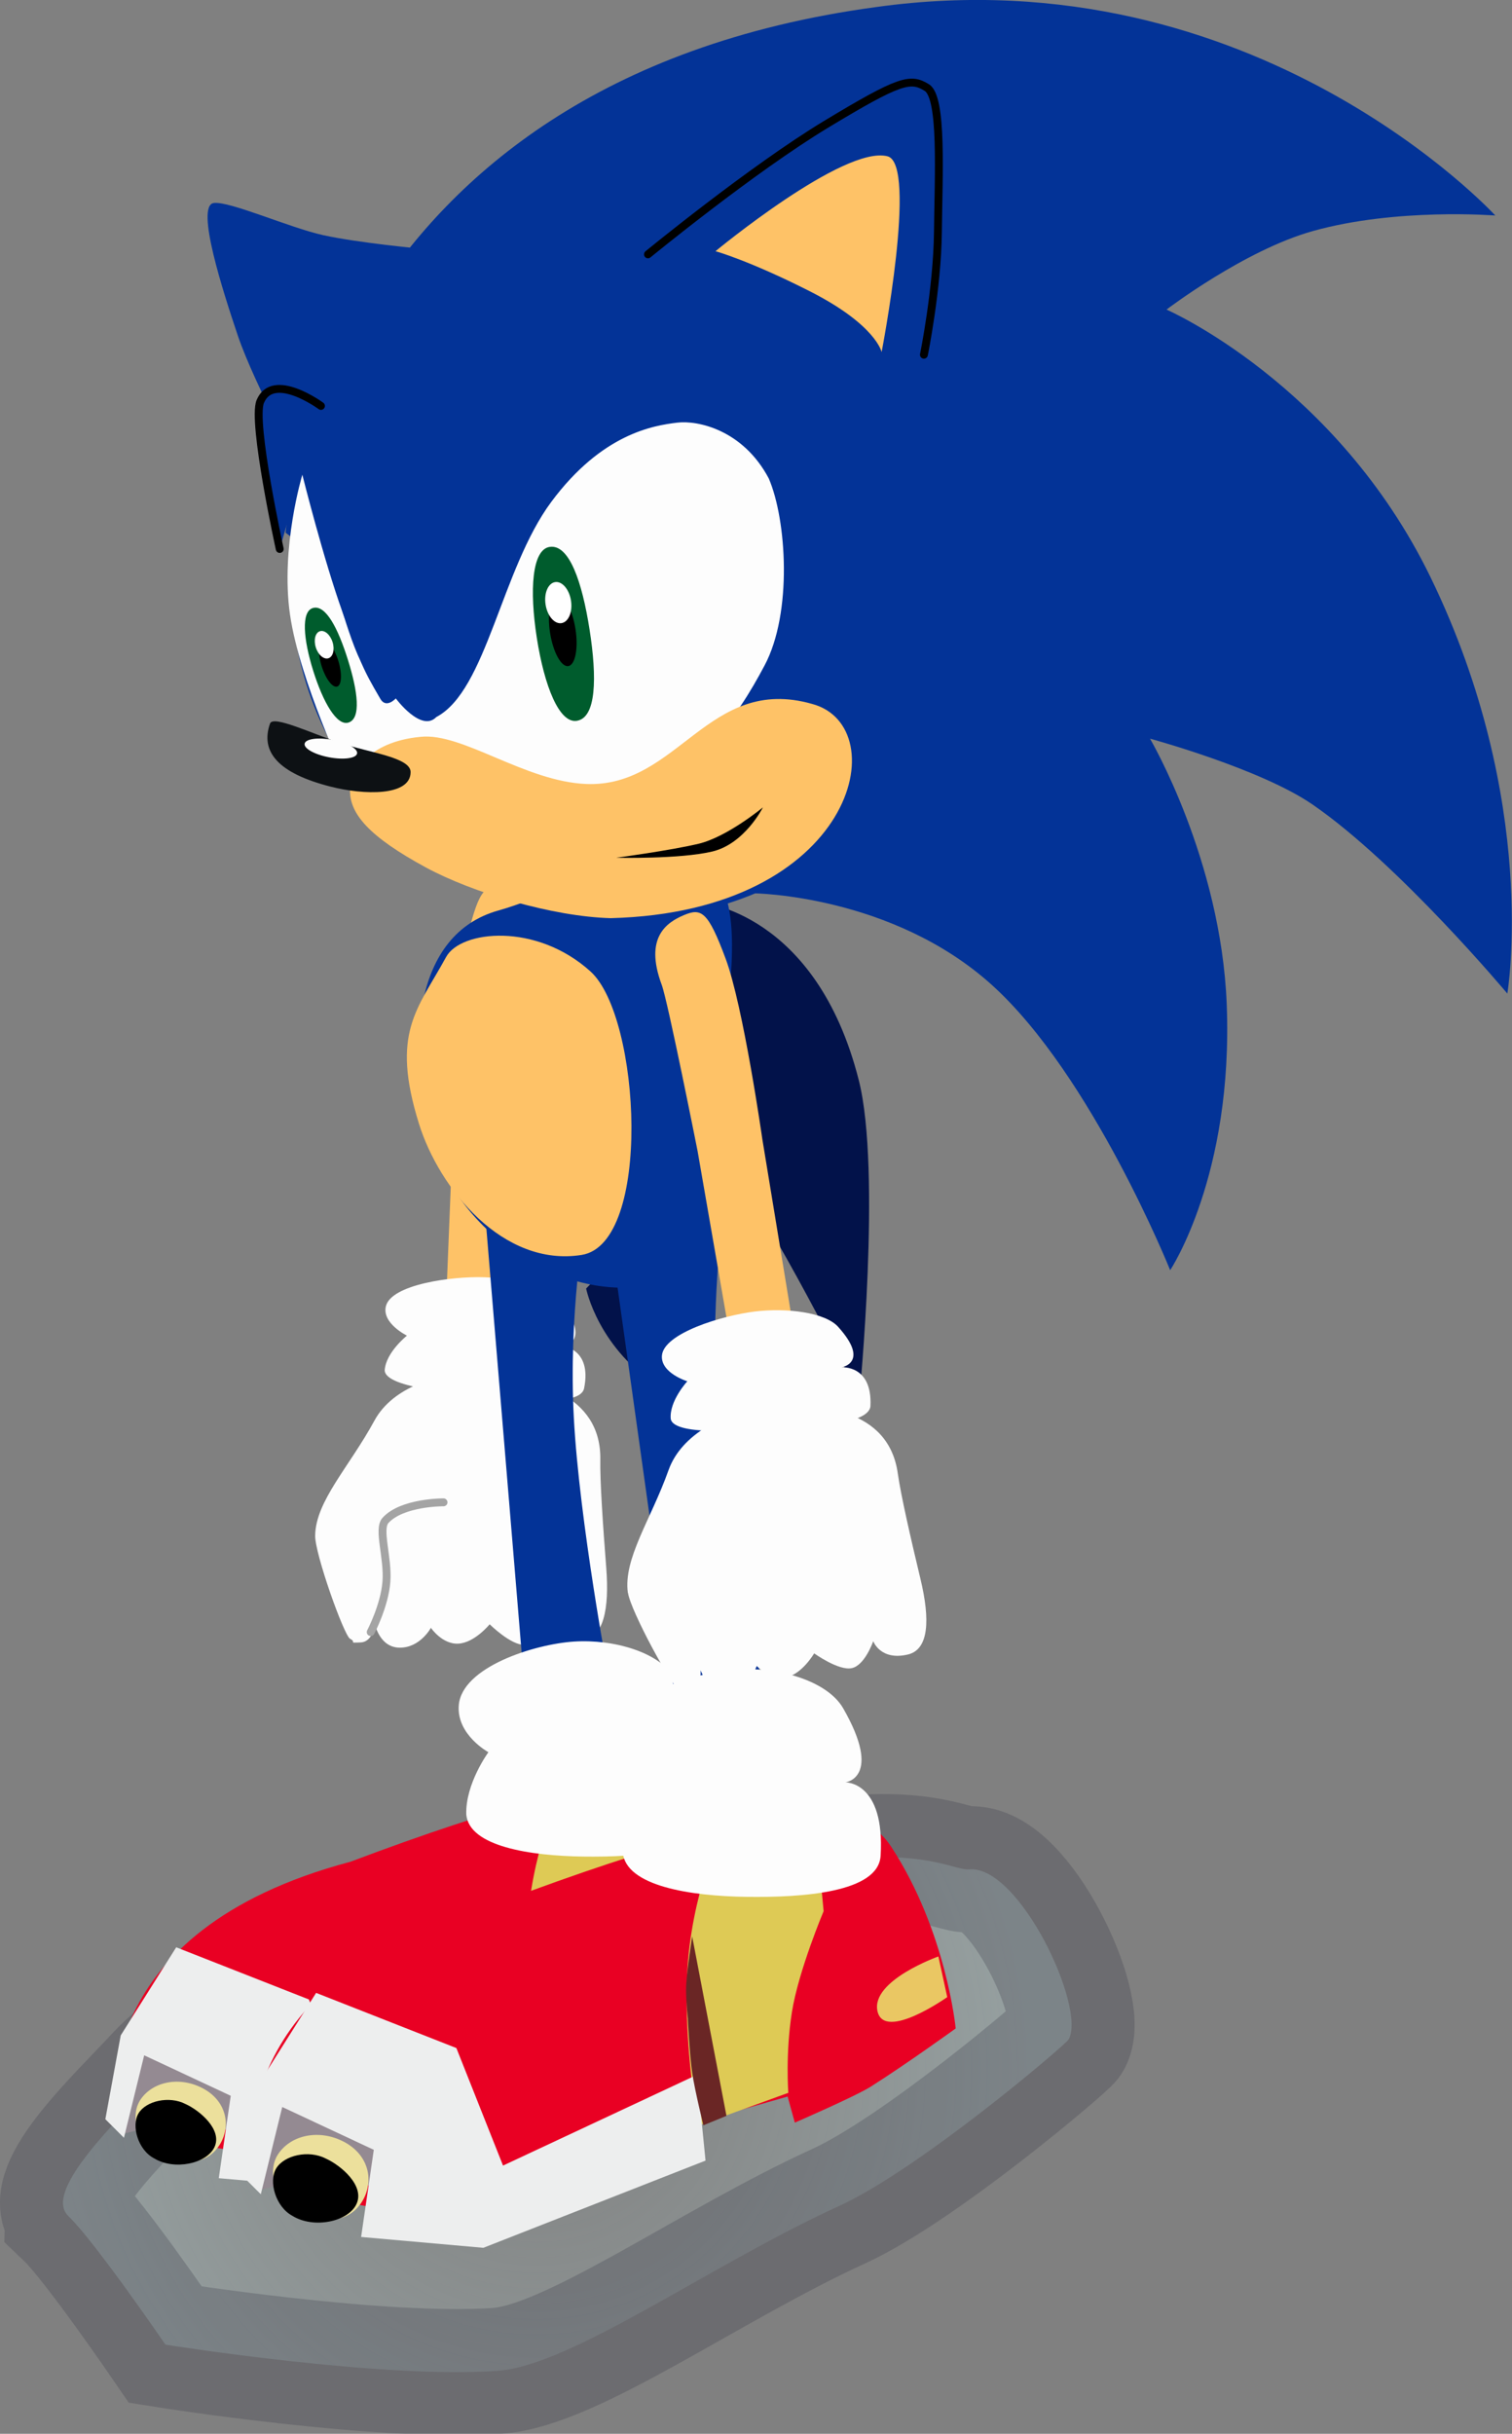 <svg version="1.1" xmlns="http://www.w3.org/2000/svg" xmlns:xlink="http://www.w3.org/1999/xlink" width="23.983" height="38.6" viewBox="0,0,23.983,38.6"><rect x="0" y="0" width="23.983" height="38.6" fill="#808080" stroke="none"/><defs><radialGradient cx="240.19" cy="196.413" r="7.811" gradientUnits="userSpaceOnUse" id="color-1"><stop offset="0" stop-color="#d6feff" stop-opacity="0"/><stop offset="1" stop-color="#d6feff" stop-opacity="0.251"/></radialGradient></defs><g transform="translate(-231.681,-163.6)"><g data-paper-data="{&quot;isPaintingLayer&quot;:true}" fill-rule="nonzero" stroke-linejoin="miter" stroke-miterlimit="10" stroke-dasharray="" stroke-dashoffset="0" style="mix-blend-mode: normal"><g fill="#033397" stroke-width="0"><path d="M236.299,172.862c0,-2.935 2.379,-5.315 5.315,-5.315c2.935,0 5.315,2.379 5.315,5.315c0,2.935 -2.379,5.315 -5.315,5.315c-2.935,0 -5.315,-2.379 -5.315,-5.315z" stroke="none" stroke-linecap="butt"/><path d="M236.211,172.048c0,0 0.605,-7.152 9.366,-8.336c6.023,-0.841 9.822,3.306 9.822,3.306c0,0 -1.567,-0.125 -2.892,0.246c-1.091,0.305 -2.323,1.246 -2.323,1.246c0,0 2.693,1.172 4.188,4.245c1.734,3.567 1.218,6.603 1.218,6.603c0,0 -1.719,-2.054 -3.089,-2.998c-0.824,-0.568 -2.579,-1.045 -2.579,-1.045c0,0 1.126,1.913 1.217,4.212c0.107,2.713 -0.897,4.218 -0.897,4.218c0,0 -1.24,-3.086 -2.824,-4.52c-1.584,-1.434 -3.778,-1.457 -3.778,-1.457" stroke="#000000" stroke-linecap="round"/></g><path d="M240.156,178.744c-0.065,0.265 -0.238,2.614 -0.238,2.614l-0.148,3l-1.019,0.051l0.126,-3.137c0,0 0.038,-2.076 0.223,-2.833c0.185,-0.757 0.284,-0.82 0.569,-0.734c0.286,0.085 0.673,0.282 0.487,1.04z" data-paper-data="{&quot;index&quot;:null}" fill="#fec267" stroke="none" stroke-width="0" stroke-linecap="butt"/><g><g><path d="M236.68,187.952c0.01,-0.548 0.54,-1.085 0.94,-1.821c0.298,-0.549 1.04,-0.747 1.522,-0.738c1.03,0.019 2.08,0.329 2.061,1.359c-0.006,0.34 0.042,1.044 0.094,1.71c0.051,0.657 -0.04,1.125 -0.387,1.15c-0.445,0.032 -0.507,-0.295 -0.507,-0.295c0,0 -0.191,0.359 -0.404,0.369c-0.213,0.01 -0.551,-0.325 -0.551,-0.325c0,0 -0.237,0.292 -0.495,0.307c-0.258,0.015 -0.437,-0.251 -0.437,-0.251c0,0 -0.169,0.317 -0.495,0.315c-0.326,-0.002 -0.396,-0.386 -0.396,-0.386c0,0 -0.016,0.295 -0.227,0.303c-0.211,0.009 -0.05,-0.001 -0.164,-0.058c-0.095,-0.047 -0.56,-1.35 -0.554,-1.638z" fill="#fdfdfd" stroke="none" stroke-width="0" stroke-linecap="butt"/><path d="M237.561,189.485c0,0 0.219,-0.415 0.249,-0.797c0.03,-0.382 -0.14,-0.836 -0.015,-0.974c0.264,-0.292 0.921,-0.287 0.921,-0.287" fill="none" stroke="#a4a4a4" stroke-width="0.125" stroke-linecap="round"/></g><path d="M239.401,185.736c-0.367,-0.034 -1.615,-0.108 -1.618,-0.405c0.02,-0.284 0.353,-0.548 0.353,-0.548c0,0 -0.396,-0.193 -0.335,-0.462c0.078,-0.349 1.045,-0.482 1.563,-0.464c0.518,0.018 1.102,0.189 1.269,0.444c0.42,0.643 -0.046,0.644 -0.046,0.644c0,0 0.488,0.032 0.359,0.673c-0.064,0.316 -1.131,0.156 -1.543,0.117z" fill="#fdfdfd" stroke="none" stroke-width="0" stroke-linecap="butt"/></g><path d="M232.765,198.746c-0.422,-0.404 0.844,-1.58 1.431,-2.217c1.566,-1.7 7.042,-2.7 9.894,-3.288c2.111,-0.436 2.694,0.031 2.965,0.007c0.794,-0.068 1.861,2.194 1.576,2.698c-0.049,0.086 -2.366,2.059 -3.645,2.643c-2.048,0.936 -4.23,2.526 -5.41,2.612c-1.84,0.133 -5.271,-0.415 -5.271,-0.415c0,0 -1.118,-1.635 -1.54,-2.039z" fill="url(#color-1)" stroke-opacity="0.251" stroke="#313040" stroke-width="2" stroke-linecap="butt"/><path d="M242.791,177.911c0,0 1.835,0.14 2.513,2.826c0.361,1.431 0.008,5.023 0.008,5.023c0,0 -1.106,-2.282 -2.034,-3.648c-0.928,-1.367 -2.649,-2.277 -1.99,-2.277c0.659,0 1.504,-1.924 1.504,-1.924z" fill="#02124a" stroke="none" stroke-width="0" stroke-linecap="butt"/><path d="M240.086,191.383l-0.694,-8.344l1.567,-0.068c0,0 -0.263,1.473 -0.176,3.114c0.087,1.641 0.56,4.156 0.56,4.156z" data-paper-data="{&quot;index&quot;:null}" fill="#033397" stroke="none" stroke-width="0" stroke-linecap="butt"/><g stroke="none" stroke-width="0" stroke-linecap="butt"><path d="M233.517,197.055c0,0 -0.455,-2.819 3.723,-3.928c4.834,-1.822 5.544,-1.324 5.869,-0.825c0.823,1.264 0.963,2.718 0.963,2.718c0,0 -0.732,0.53 -1.274,0.873c-0.229,0.145 -1.139,0.54 -1.139,0.54l-0.108,-0.391l-1.323,0.376l0.055,0.557c0,0 -1.587,0.472 -2.277,0.603c-3.174,0.603 -4.487,-0.522 -4.487,-0.522z" fill="#e90023"/><path d="M233.57,197.052l0.329,-1.202l1.747,0.384l0.645,0.962l-1.032,0.957l0.085,-0.759l-0.745,-0.188l-0.983,0.24l-0.046,-0.394z" fill="#948a92"/><path d="M240.208,196.475c0,0 -0.219,-1.173 -0.166,-2.281c0.056,-1.176 0.508,-2.15 0.508,-2.15l1.423,-0.021l0.115,1.236c0,0 -0.378,0.897 -0.476,1.515c-0.098,0.618 -0.053,1.209 -0.053,1.209z" fill="#deca55"/><path d="M233.647,197.505l-0.295,-0.295l0.244,-1.329l0.88,-1.397l2.104,0.827l0.7,1.763l2.91,-1.361l0.127,1.287l-3.333,1.308l-1.833,-0.162l0.19,-1.307l-1.373,-0.642z" fill="#edeeee"/><g><path d="M233.896,196.921c0.18,-0.295 0.608,-0.403 0.993,-0.205c0.385,0.198 0.461,0.598 0.281,0.892c-0.18,0.295 -0.496,0.342 -0.932,0.205c-0.307,-0.096 -0.521,-0.598 -0.341,-0.892z" fill="#ece09c"/><path d="M234.127,197.832c-0.257,-0.132 -0.368,-0.52 -0.248,-0.716c0.12,-0.197 0.486,-0.279 0.743,-0.147c0.227,0.102 0.592,0.41 0.46,0.686c-0.126,0.263 -0.638,0.37 -0.955,0.177z" fill="#000000"/></g><path d="M240.053,194.879c0,0 -0.035,-0.325 -0.025,-0.511c0.012,-0.222 0.09,-0.73 0.09,-0.73l0.515,2.691l-0.346,0.142c0,0 -0.128,-0.517 -0.166,-0.78c-0.039,-0.268 -0.067,-0.812 -0.067,-0.812z" fill="#6a2625"/><path d="M243.811,193.938l0.133,0.611c0,0 -0.947,0.669 -1.047,0.21c-0.1,-0.46 0.914,-0.82 0.914,-0.82z" fill="#eac763"/><path d="M239.077,192.377c-0.015,-0.489 0.351,-0.987 0.351,-0.987c0,0 -0.506,-0.275 -0.47,-0.743c0.047,-0.608 1.199,-0.971 1.828,-1.012c0.63,-0.041 1.361,0.17 1.599,0.583c0.598,1.042 0.033,1.109 0.033,1.109c0,0 0.595,-0.014 0.527,1.102c-0.033,0.55 -1.164,0.627 -2.009,0.616c-0.845,-0.011 -1.815,-0.16 -1.859,-0.667z" fill="#fdfdfd"/></g><path d="M240.978,184.036l1.238,-1.282c0,0 0.001,0.96 0.482,1.56c0.577,0.72 2.746,2.464 2.746,2.464c0,0 -2.239,-0.522 -3.257,-1.147c-1.018,-0.625 -1.209,-1.595 -1.209,-1.595z" fill="#02124a" stroke="none" stroke-width="0" stroke-linecap="butt"/><path d="M238.544,181.708c-0.431,-1.54 -0.301,-3.291 1.04,-3.667c1.341,-0.375 3.196,-1.707 3.627,-0.166c0.258,0.921 -0.199,2.507 -0.029,3.531c0.306,1.836 -0.274,2.317 -1.073,2.541c-1.341,0.375 -3.135,-0.699 -3.566,-2.239z" fill="#033397" stroke="none" stroke-width="0" stroke-linecap="butt"/><path d="M238.327,181.424c-0.452,-1.449 -0.026,-1.81 0.43,-2.646c0.231,-0.424 1.43,-0.552 2.292,0.231c0.796,0.722 0.979,4.316 -0.142,4.494c-1.249,0.199 -2.26,-1.053 -2.58,-2.079z" fill="#fec267" stroke="none" stroke-width="0" stroke-linecap="butt"/><path d="M242.669,192.533l-1.27,-9.068l1.711,-0.23c0,0 -0.198,1.639 -0.002,3.427c0.195,1.789 0.867,4.495 0.867,4.495z" data-paper-data="{&quot;index&quot;:null}" fill="#033397" stroke="none" stroke-width="0" stroke-linecap="butt"/><path d="M241.959,167.634c0,0 1.644,-1.348 2.823,-2.061c1.18,-0.713 1.341,-0.744 1.6,-0.584c0.252,0.156 0.186,1.385 0.176,2.291c-0.01,0.906 -0.222,1.946 -0.222,1.946" fill="#033397" stroke="#000000" stroke-width="0.125" stroke-linecap="round"/><path d="M236.564,171.26c0,0 -0.849,-1.558 -1.112,-2.341c-0.23,-0.684 -0.676,-2.057 -0.381,-2.099c0.246,-0.035 1.207,0.393 1.733,0.509c0.573,0.126 1.573,0.217 1.573,0.217" fill="#033397" stroke="#000000" stroke-width="0" stroke-linecap="round"/><path d="M236.476,171.127c0,0 0.338,1.351 0.64,2.188c0.302,0.837 0.304,0.865 0.598,1.369c0.093,0.161 0.245,-0.007 0.245,-0.007c0,0 0.403,0.545 0.643,0.295c0.799,-0.419 1.028,-2.341 1.824,-3.413c0.805,-1.084 1.623,-1.211 1.999,-1.256c0.323,-0.039 1.041,0.113 1.45,0.885c0.283,0.657 0.378,2.13 -0.066,2.965c-0.443,0.835 -1.073,1.774 -2.305,2.035c-1.232,0.261 -2.34,-1.084 -3.457,-0.819c-0.138,0.033 -0.872,0.587 -0.872,0.587c0,0 -0.74,-1.543 -0.894,-2.608c-0.154,-1.065 0.196,-2.22 0.196,-2.22z" fill="#fdfdfd" stroke="#000000" stroke-width="0" stroke-linecap="butt"/><path d="M237.233,176.114c0.01,-0.243 0.268,-0.75 1.122,-0.828c0.662,-0.07 1.653,0.709 2.625,0.748c1.46,0.059 1.934,-1.741 3.585,-1.269c1.33,0.358 0.681,3.297 -3.196,3.397c-0.924,-0.024 -2.195,-0.405 -2.931,-0.803c-0.896,-0.486 -1.221,-0.852 -1.205,-1.245z" fill="#fec267" stroke="#000000" stroke-width="0" stroke-linecap="butt"/><path d="M236.118,172.307c0,0 -0.442,-2.017 -0.309,-2.338c0.203,-0.49 0.963,0.069 0.963,0.069" fill="#033397" stroke="#000000" stroke-width="0.125" stroke-linecap="round"/><path d="M235.964,175.076c0.048,-0.137 0.652,0.153 1.115,0.308c0.463,0.154 1.115,0.228 1.115,0.461c0,0.387 -0.744,0.365 -1.269,0.231c-0.832,-0.212 -1.118,-0.552 -0.961,-1z" fill="#0d1114" stroke="none" stroke-width="0" stroke-linecap="butt"/><path d="M236.955,175.334c0.23,0.043 0.405,0.14 0.39,0.216c-0.014,0.077 -0.212,0.104 -0.442,0.061c-0.23,-0.043 -0.405,-0.14 -0.39,-0.216c0.014,-0.077 0.212,-0.104 0.442,-0.061z" fill="#fdfdfd" stroke="none" stroke-width="0" stroke-linecap="butt"/><path d="M243.03,167.584c0,0 2.037,-1.685 2.729,-1.505c0.482,0.125 -0.094,3.105 -0.094,3.105c0,0 -0.088,-0.432 -1.142,-0.966c-0.963,-0.488 -1.493,-0.634 -1.493,-0.634z" fill="#fec267" stroke="none" stroke-width="0" stroke-linecap="butt"/><g stroke="none" stroke-width="0" stroke-linecap="butt"><path d="M240.399,172.274c0.31,-0.048 0.515,0.552 0.634,1.314c0.119,0.762 0.107,1.396 -0.203,1.444c-0.279,0.044 -0.515,-0.552 -0.634,-1.314c-0.119,-0.762 -0.076,-1.401 0.203,-1.444z" fill="#005c2d"/><path d="M240.52,173.049c0.111,-0.017 0.24,0.218 0.289,0.526c0.048,0.308 -0.003,0.572 -0.114,0.589c-0.111,0.017 -0.24,-0.218 -0.289,-0.526c-0.048,-0.308 0.003,-0.572 0.114,-0.589z" fill="#000000"/><path d="M240.486,172.832c0.111,-0.017 0.224,0.114 0.252,0.294c0.028,0.18 -0.039,0.339 -0.151,0.357c-0.111,0.017 -0.224,-0.114 -0.252,-0.294c-0.028,-0.18 0.039,-0.339 0.151,-0.357z" fill="#ffffff"/></g><g stroke="none" stroke-width="0" stroke-linecap="butt"><path d="M236.641,173.244c0.204,-0.064 0.402,0.32 0.559,0.822c0.157,0.501 0.212,0.93 0.008,0.994c-0.184,0.057 -0.402,-0.32 -0.559,-0.822c-0.157,-0.501 -0.192,-0.936 -0.008,-0.994z" fill="#005c2d"/><path d="M236.8,173.754c0.073,-0.023 0.184,0.123 0.247,0.326c0.063,0.203 0.055,0.386 -0.018,0.409c-0.073,0.023 -0.184,-0.123 -0.247,-0.326c-0.063,-0.203 -0.055,-0.386 0.018,-0.409z" fill="#000000"/><path d="M236.756,173.611c0.073,-0.023 0.163,0.054 0.2,0.173c0.037,0.118 0.008,0.233 -0.066,0.256c-0.073,0.023 -0.163,-0.054 -0.2,-0.173c-0.037,-0.118 -0.008,-0.233 0.066,-0.256z" fill="#ffffff"/></g><path d="M242.979,177.105c-0.516,0.123 -1.524,0.099 -1.524,0.099c0,0 0.851,-0.114 1.307,-0.222c0.456,-0.109 1.02,-0.577 1.02,-0.577c0,0 -0.287,0.577 -0.803,0.7z" fill="#000000" stroke="#000000" stroke-width="0" stroke-linecap="butt"/><path d="M237.601,172.307c0.186,0 0.439,1.32 0.439,1.907c0,0.587 -0.304,0.489 -0.304,0.489c0,0 -0.258,-0.436 -0.382,-0.719c-0.124,-0.284 -0.26,-0.749 -0.26,-0.749c0,0 0.32,-0.928 0.506,-0.928z" fill="#033397" stroke="none" stroke-width="0" stroke-linecap="butt"/><g stroke="none" stroke-width="0" stroke-linecap="butt"><path d="M235.68,197.924c0,0 -0.481,-2.981 3.936,-4.154c5.111,-1.927 5.862,-1.4 6.206,-0.873c0.871,1.337 1.018,2.874 1.018,2.874c0,0 -0.774,0.56 -1.347,0.923c-0.242,0.153 -1.205,0.571 -1.205,0.571l-0.114,-0.414l-1.399,0.398l0.058,0.589c0,0 -1.678,0.499 -2.408,0.638c-3.356,0.638 -4.745,-0.552 -4.745,-0.552z" fill="#e90023"/><path d="M235.736,197.921l0.348,-1.272l1.847,0.406l0.682,1.017l-1.091,1.012l0.09,-0.802l-0.788,-0.199l-1.04,0.254l-0.049,-0.416z" fill="#948a92"/><path d="M242.756,197.312c0,0 -0.231,-1.24 -0.175,-2.412c0.059,-1.243 0.537,-2.273 0.537,-2.273l1.505,-0.023l0.122,1.307c0,0 -0.4,0.949 -0.503,1.602c-0.104,0.654 -0.057,1.279 -0.057,1.279z" fill="#deca55"/><path d="M235.818,198.401l-0.312,-0.312l0.258,-1.405l0.931,-1.477l2.225,0.875l0.74,1.864l3.077,-1.44l0.135,1.361l-3.524,1.383l-1.939,-0.172l0.201,-1.382l-1.452,-0.679z" fill="#edeeee"/><g><path d="M236.081,197.783c0.19,-0.312 0.643,-0.427 1.05,-0.217c0.407,0.21 0.487,0.632 0.297,0.944c-0.19,0.312 -0.524,0.362 -0.986,0.217c-0.324,-0.102 -0.551,-0.632 -0.361,-0.944z" fill="#ece09c"/><path d="M236.325,198.746c-0.272,-0.14 -0.389,-0.55 -0.262,-0.757c0.127,-0.208 0.514,-0.295 0.785,-0.155c0.24,0.108 0.626,0.433 0.486,0.725c-0.133,0.278 -0.674,0.391 -1.01,0.187z" fill="#000000"/></g><path d="M242.592,195.623c0,0 -0.037,-0.344 -0.027,-0.54c0.012,-0.234 0.095,-0.772 0.095,-0.772l0.544,2.846l-0.366,0.15c0,0 -0.135,-0.547 -0.176,-0.825c-0.042,-0.283 -0.071,-0.859 -0.071,-0.859z" fill="#6a2625"/><path d="M246.565,194.628l0.141,0.646c0,0 -1.001,0.708 -1.107,0.222c-0.106,-0.486 0.967,-0.867 0.967,-0.867z" fill="#eac763"/><path d="M241.559,192.978c-0.016,-0.518 0.371,-1.044 0.371,-1.044c0,0 -0.535,-0.291 -0.497,-0.786c0.049,-0.643 1.268,-1.027 1.933,-1.07c0.666,-0.044 1.44,0.18 1.69,0.617c0.632,1.102 0.035,1.173 0.035,1.173c0,0 0.629,-0.015 0.558,1.165c-0.035,0.581 -1.23,0.663 -2.124,0.651c-0.894,-0.012 -1.919,-0.17 -1.966,-0.706z" fill="#fdfdfd"/></g><path d="M242.531,178.113c0.274,-0.115 0.38,-0.061 0.66,0.692c0.281,0.753 0.582,2.862 0.582,2.862l0.523,3.181l-1.022,0.047l-0.528,-3.039c0,0 -0.471,-2.374 -0.569,-2.637c-0.281,-0.753 0.08,-0.991 0.354,-1.106z" data-paper-data="{&quot;index&quot;:null}" fill="#fec267" stroke="none" stroke-width="0" stroke-linecap="butt"/><g fill="#fdfdfd" stroke="none" stroke-width="0" stroke-linecap="butt"><g><path d="M241.64,188.863c-0.075,-0.543 0.364,-1.157 0.645,-1.946c0.209,-0.589 0.91,-0.901 1.389,-0.967c1.021,-0.142 2.106,0 2.248,1.021c0.047,0.337 0.204,1.024 0.36,1.674c0.153,0.641 0.136,1.118 -0.203,1.196c-0.435,0.101 -0.547,-0.212 -0.547,-0.212c0,0 -0.132,0.385 -0.342,0.428c-0.209,0.043 -0.595,-0.235 -0.595,-0.235c0,0 -0.188,0.325 -0.441,0.38c-0.253,0.055 -0.47,-0.18 -0.47,-0.18c0,0 -0.117,0.339 -0.439,0.388c-0.322,0.049 -0.452,-0.32 -0.452,-0.32c0,0 0.031,0.293 -0.177,0.335c-0.207,0.042 -0.049,0.007 -0.171,-0.032c-0.101,-0.032 -0.763,-1.246 -0.803,-1.531z"/></g><path d="M243.982,186.25c-0.368,0.023 -1.612,0.145 -1.662,-0.147c-0.025,-0.284 0.263,-0.596 0.263,-0.596c0,0 -0.421,-0.129 -0.403,-0.404c0.023,-0.357 0.957,-0.639 1.471,-0.702c0.514,-0.063 1.118,0.015 1.323,0.241c0.515,0.57 0.055,0.644 0.055,0.644c0,0 0.487,-0.045 0.459,0.609c-0.014,0.322 -1.092,0.33 -1.506,0.357z"/></g></g></g></svg>